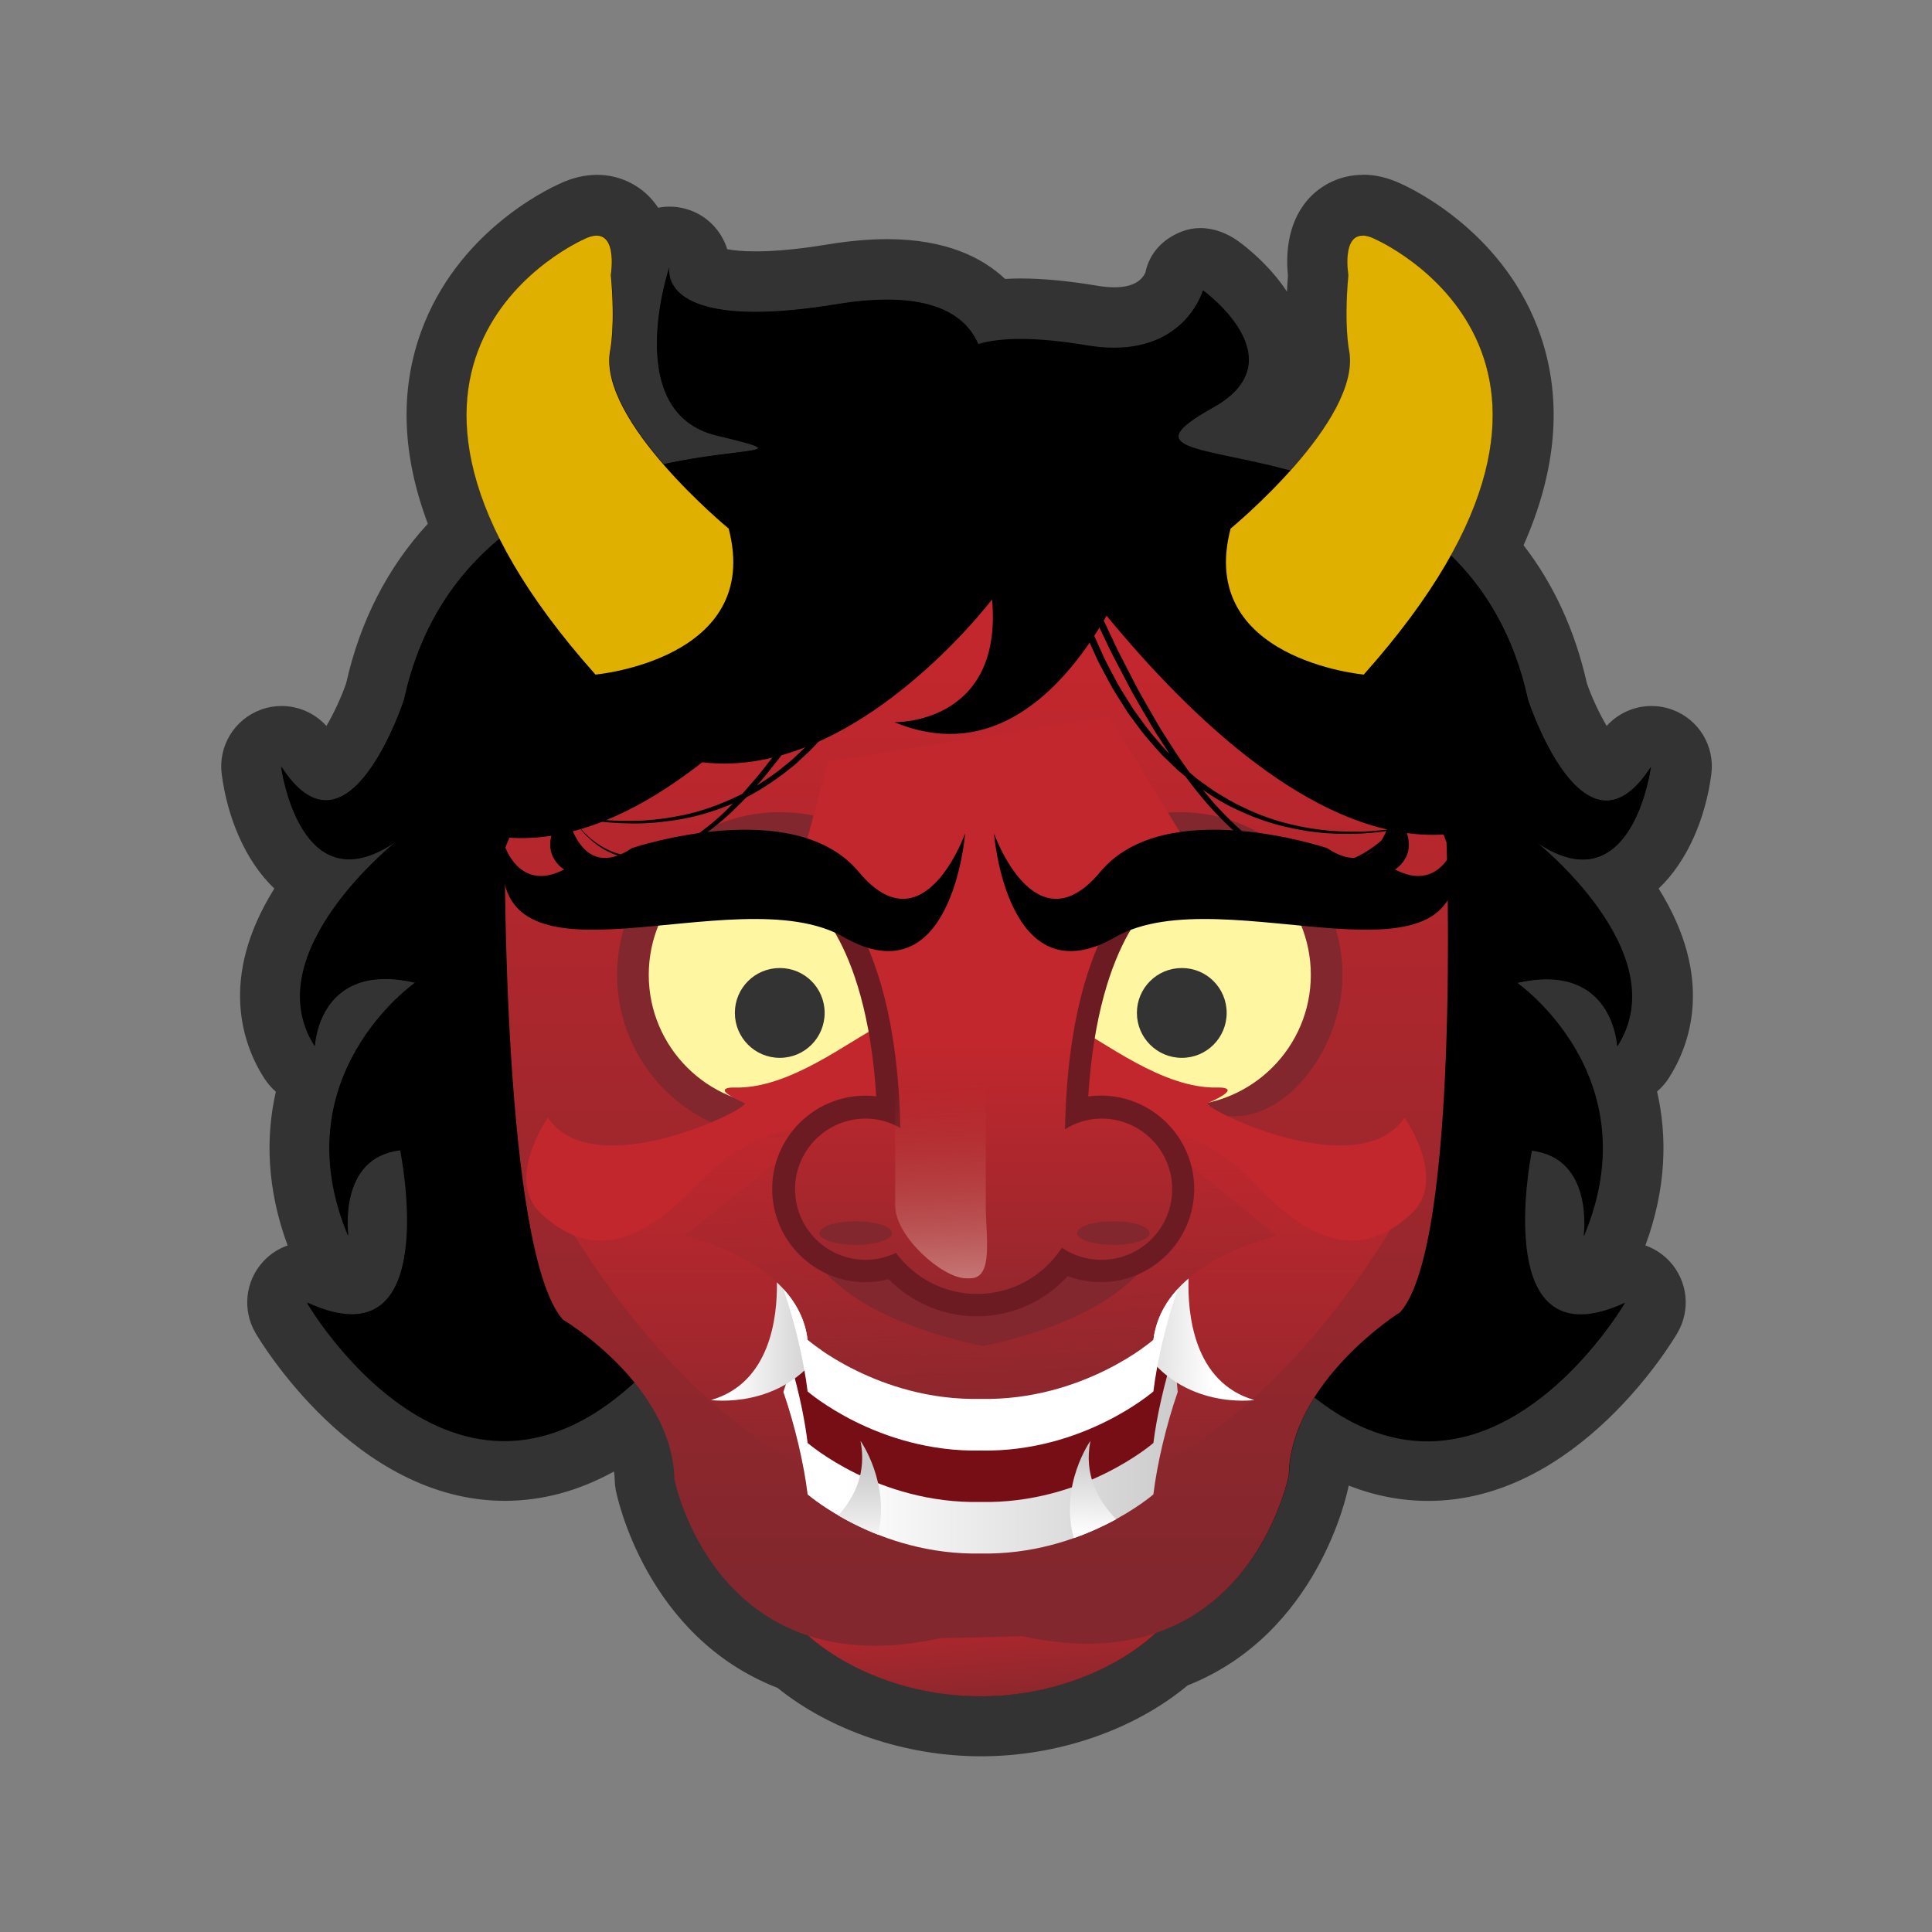 <svg xmlns="http://www.w3.org/2000/svg" width="256" height="256" viewBox="0 0 256 256"><rect x="0" y="0" width="256" height="256" fill="#808080" stroke="none"/><path d="M129.93 228.775c-9.293 0-18.547-3.196-24.943-8.583-15.895-5.78-19.39-22.74-19.532-23.472-.044-.224-.068-.45-.074-.678-.05-2.312-.75-4.67-2.09-7.04-5.31 3.94-10.84 5.935-16.46 5.935-17.58 0-29.1-19.454-29.58-20.282-.87-1.508-.67-3.41.5-4.7.78-.854 1.86-1.31 2.96-1.31.57 0 1.14.118 1.67.364 2.11.97 3.46 1.17 4.21 1.17.95 0 1.38-.3 1.74-.74.71-.86 1.15-2.26 1.4-3.92-.49 1-1.39 1.78-2.54 2.09-.35.09-.7.14-1.05.14-1.57 0-3.04-.93-3.68-2.45-3.64-8.72-3.3-16.44-1.17-22.73-1.18-.13-2.27-.78-2.94-1.82-5.49-8.58-1.33-17.57 3.49-23.91-5.44-2.67-7.9-10.01-8.53-14.72-.24-1.86.83-3.64 2.59-4.28.45-.17.92-.25 1.38-.25 1.33 0 2.62.67 3.37 1.84 1.4 2.17 2.36 2.62 2.54 2.62 1.35 0 4.67-4.87 6.52-10.4 1.89-8.51 5.8-15.66 11.66-21.3-3.95-9.09-4.56-17.49-1.82-25.02 4.24-11.66 15.07-16.79 16.26-17.32 1.16-.55 2.24-.82 3.31-.82 1.71 0 3.25.71 4.34 1.99 1.11 1.31 1.54 3 1.65 4.53.66-1.42 2.09-2.31 3.62-2.31.36 0 .72.04 1.09.15 1.88.52 3.09 2.33 2.9 4.23.27.28 1.77 1.54 7.41 1.54 2.82 0 6.23-.33 10.13-.96 2.64-.44 5.1-.65 7.31-.65 7.58 0 11.75 2.55 14.05 5.42 1.12-.14 2.33-.21 3.65-.21 2.72 0 5.93.3 9.55.9 1.01.17 1.97.25 2.86.25 6.52 0 7.92-4.65 7.93-4.7.36-1.26 1.31-2.26 2.54-2.69.43-.15.87-.22 1.31-.22.83 0 1.65.25 2.34.75.83.6 8.1 6.07 7.7 12.97-.14 2.35-1.22 5.63-5.42 8.42l.2.04c1.56.32 3.38.71 5.34 1.18 5.4-6.52 5.45-9.75 5.3-10.68-.15-.75-.74-4.24-.2-10.67-.23-1.77-.33-5.09 1.57-7.34 1.09-1.29 2.62-2 4.33-2 1.07 0 2.15.27 3.31.82 1.2.54 12.35 5.83 16.44 17.87 2.76 8.1 1.69 17.17-3.18 27 4.51 5.14 7.61 11.44 9.23 18.77 1.85 5.52 5.17 10.4 6.52 10.39.18 0 1.13-.44 2.53-2.62.75-1.17 2.03-1.84 3.36-1.84.46 0 .93.08 1.38.24 1.76.64 2.84 2.42 2.59 4.27-.61 4.71-3.07 12.06-8.52 14.72 4.83 6.33 8.98 15.33 3.49 23.9-.67 1.04-1.76 1.69-2.94 1.82 2.13 6.28 2.47 14.01-1.18 22.72-.63 1.52-2.11 2.46-3.69 2.46-.35 0-.71-.05-1.06-.14-1.11-.31-1.98-1.05-2.48-2.01.25 1.63.68 3 1.36 3.83.36.44.79.74 1.73.74.75 0 2.09-.21 4.2-1.18.54-.25 1.11-.37 1.67-.37 1.1 0 2.19.46 2.96 1.31 1.18 1.29 1.38 3.19.5 4.7-.48.83-11.99 20.29-29.58 20.29-4.58 0-9.1-1.33-13.49-3.95-.57 1.55-.88 3.08-.91 4.57 0 .22-.03.45-.07.67-.14.73-3.62 17.79-19.47 23.66-6.39 5.58-15.78 8.88-25.29 8.88z"/><path fill="#333" d="M180.545 31.225c.444 0 .983.136 1.637.452 0 0 26.88 11.626 10.066 41.9 4.62 4.51 8.39 10.655 10.233 19.16 0 0 4.35 13.336 10.38 13.336 1.84 0 3.83-1.235 5.9-4.457 0 0-1.61 12.253-9.01 12.253-1.75 0-3.83-.69-6.28-2.39 0 0 18.75 14.79 10.86 27.12 0 0-.39-8.88-9.35-8.88-1.17 0-2.48.15-3.96.49 0 0 17.76 12.34 8.88 33.54 0 0 1.48-10.37-6.9-11.35 0 0-4.5 21.76 6.45 21.76 1.61 0 3.55-.47 5.88-1.54 0 0-10.63 18.29-26.12 18.29-4.61 0-9.66-1.63-14.98-5.84-1.92 3.02-3.34 6.53-3.43 10.36 0 0-3.11 16.01-17.62 20.92-5.04 4.66-13.56 8.39-23.22 8.39-9.46 0-17.83-3.59-22.9-8.11-14.53-4.83-17.64-20.72-17.64-20.72-.11-4.99-2.48-9.36-5.29-12.81-6.17 5.67-12 7.79-17.27 7.79-15.48 0-26.12-18.29-26.12-18.29 2.34 1.07 4.27 1.54 5.88 1.54 10.96 0 6.46-21.77 6.46-21.77-8.39.98-6.91 11.35-6.91 11.35-8.88-21.2 8.87-33.54 8.87-33.54-1.48-.34-2.79-.49-3.96-.49-8.96 0-9.35 8.88-9.35 8.88-7.89-12.33 10.85-27.12 10.85-27.12-2.46 1.7-4.53 2.38-6.28 2.38-7.39 0-9.01-12.25-9.01-12.25 2.08 3.22 4.07 4.45 5.9 4.45 6.03 0 10.38-13.33 10.38-13.33 2.12-9.81 6.92-16.61 12.67-21.36-14.37-28.64 11.22-39.7 11.22-39.7.66-.32 1.2-.45 1.64-.45 2.75 0 1.88 5.21 1.88 5.21.62 6.79-.09 10.05-.09 10.05-.83 4.56 2.98 10.35 7.05 15.05 11.1-2.41 17.93-1.21 7.05-3.82-12.73-3.06-6.28-22.28-6.28-22.28s-1.35 5.92 11.39 5.92c2.83 0 6.37-.3 10.78-1.02 2.53-.42 4.74-.6 6.66-.6 7.54 0 10.78 2.83 12.09 5.89 1.39-.42 3.22-.68 5.6-.68 2.37 0 5.3.26 8.89.86 1.27.21 2.44.3 3.52.3 9.62 0 11.78-7.6 11.78-7.6s12.65 9.15 1.41 15.44c-10.36 5.79-1.9 5.18 10.16 8.43 4.34-4.83 8.69-11.06 7.82-15.91 0 0-.72-3.25-.11-10.05 0 0-.87-5.21 1.88-5.21m0-8c-2.86 0-5.56 1.24-7.39 3.41-2.72 3.21-2.79 7.49-2.53 9.98-.06.73-.1 1.42-.13 2.08-2.37-3.58-5.47-5.97-6.41-6.65-1.51-1.1-3.29-1.77-5.07-1.77-.84 0-1.67.15-2.49.47-2.5.99-4.25 2.84-4.8 5.45-.42.91-1.47 1.93-4.11 1.93-.67 0-1.41-.07-2.2-.2-3.83-.64-7.26-.97-10.2-.97-.72 0-1.4.02-2.07.06-2.99-2.82-7.83-5.27-15.63-5.27-2.42 0-5.1.24-7.95.71-3.69.61-6.88.91-9.49.91-1.77 0-2.97-.14-3.75-.29-.78-2.51-2.77-4.58-5.48-5.34-.72-.2-1.44-.3-2.16-.3-.51 0-1.01.05-1.51.15-.21-.33-.45-.65-.71-.95-1.83-2.17-4.52-3.41-7.38-3.41-1.63 0-3.31.39-4.97 1.18-1.98.89-13.62 6.57-18.35 19.59-2.84 7.81-2.54 16.35.89 25.46-5.33 5.79-8.96 12.87-10.82 21.12-.68 1.96-1.68 4.09-2.62 5.67-1.53-1.69-3.7-2.64-5.94-2.64-.92 0-1.85.16-2.75.49-3.52 1.29-5.67 4.85-5.18 8.56.75 5.7 3.09 11.44 6.97 15.14-7.45 11.93-4.12 20.78-1.35 25.12.44.67.96 1.28 1.55 1.8-1.35 5.93-1.23 12.8 1.56 20.37-1.23.43-2.36 1.16-3.27 2.17-2.35 2.58-2.75 6.39-1 9.4.53.91 13.18 22.27 33.04 22.27 4.95 0 9.79-1.3 14.47-3.89.06.37.09.73.1 1.09.01.46.06.91.14 1.36.16.82 4 19.45 21.43 26.22 7.07 5.7 17.02 9.07 26.97 9.07 10.19 0 20.28-3.49 27.37-9.39 17.35-6.87 21.17-25.57 21.33-26.39l.02-.09c3.45 1.35 6.97 2.03 10.54 2.03 19.86 0 32.51-21.37 33.03-22.28 1.76-3.02 1.35-6.82-.99-9.4-.92-1.01-2.05-1.74-3.27-2.17 2.8-7.58 2.91-14.46 1.55-20.4.59-.5 1.12-1.1 1.55-1.77 2.78-4.33 6.11-13.19-1.34-25.12 3.89-3.7 6.23-9.44 6.98-15.15.49-3.71-1.66-7.27-5.18-8.55-.9-.33-1.83-.49-2.75-.49-2.24 0-4.41.95-5.94 2.64-.94-1.59-1.95-3.72-2.62-5.65-1.57-6.97-4.38-13.1-8.39-18.29 4.39-9.92 5.16-19.22 2.28-27.7-4.57-13.46-16.55-19.31-18.56-20.22-1.67-.78-3.34-1.18-4.97-1.18z"/><path d="M129.976 53.277s5.03-16.875-19.133-12.927c-24.172 3.948-22.168-4.91-22.168-4.91S82.22 54.66 94.95 57.716c22.87 5.488-32.552-5.918-41.43 35.022 0 0-7.4 22.687-16.278 8.878 0 0 2.468 18.745 15.29 9.866 0 0-18.74 14.797-10.85 27.126 0 0 .49-11.346 13.317-8.387 0 0-17.76 12.34-8.88 33.55 0 0-1.49-10.36 6.9-11.34 0 0 5.92 28.61-12.34 20.23 0 0 21.21 36.5 47.35 6.41m37.99-125.78s-6.1-11.48 18.06-7.45c12.62 2.11 15.29-7.29 15.29-7.29s12.64 9.16 1.4 15.44c-20.52 11.46 32.82-2.17 41.69 38.77 0 0 7.4 22.69 16.27 8.88 0 0-2.46 18.75-15.3 9.87 0 0 18.75 14.8 10.85 27.13 0 0-.5-11.34-13.32-8.38 0 0 17.75 12.34 8.88 33.55 0 0 1.47-10.36-6.91-11.34 0 0-5.92 28.61 12.32 20.22 0 0-21.2 36.5-47.35 6.41"/><linearGradient id="a" gradientUnits="userSpaceOnUse" x1="130.086" y1="209.539" x2="131.565" y2="228.031"><stop offset="0" stop-color="#C1272D"/><stop offset="1" stop-color="#82272D"/></linearGradient><path fill="url(#a)" d="M157.963 207.567c0 7.624-12.542 17.208-28.033 17.208-15.482 0-28.037-9.584-28.037-17.208 0-7.617 12.554-10.38 28.037-10.38 15.49 0 28.033 2.763 28.033 10.38z"/><linearGradient id="b" gradientUnits="userSpaceOnUse" x1="129.38" y1="89.334" x2="129.38" y2="208.525"><stop offset="0" stop-color="#C1272D"/><stop offset="1" stop-color="#82272D"/></linearGradient><path fill="url(#b)" d="M135.48 216.805c29.882 6.555 35.292-21.334 35.292-21.334.277-12.52 14.785-21.62 14.785-21.62 7.978-9.1 6.116-62.21 6.116-62.21s-18.07-52.25-59.894-52.25h-3.43c-41.83 0-61.46 53.11-61.46 53.11s-.29 53.23 7.68 62.34c0 0 14.51 8.62 14.79 21.15 0 0 5.4 27.63 35.27 21.08"/><path fill="#82272D" d="M124.875 129.175c0 11.9-9.653 21.55-21.548 21.55-11.913 0-21.56-9.65-21.56-21.55 0-11.913 9.647-21.565 21.56-21.565 11.895 0 21.548 9.653 21.548 21.565z"/><linearGradient id="c" gradientUnits="userSpaceOnUse" x1="130.069" y1="208.523" x2="130.069" y2="121.722"><stop offset=".151" stop-color="#C1272D" stop-opacity="0"/><stop offset=".742" stop-color="#C1272D"/></linearGradient><path fill="url(#c)" d="M147.905 196.608c23.63-8.253 39.074-38.414 39.074-38.414-9.96 10.81-13.66 1.92-13.66 1.92-11.38-19.35-28.46-11.733-28.46-11.733h-29.6s-17.07-7.61-28.45 11.74c0 0-3.7 9.29-13.66-1.52 0 0 15.44 29.96 39.08 38.21"/><path fill="#82272D" d="M134.773 129.175c0 11.9 11.86 8.098 22.612 16.5 9.386 7.323 20.495-4.6 20.495-16.5 0-11.913-9.652-21.565-21.56-21.565-11.894 0-21.547 9.653-21.547 21.565z"/><path fill="#FFF6A1" d="M120.667 129.175c0 9.573-7.758 17.35-17.34 17.35-9.595 0-17.364-7.777-17.364-17.35 0-9.6 7.77-17.363 17.364-17.363 9.582 0 17.34 7.763 17.34 17.363z"/><path fill="#333" d="M109.27 134.21c0 3.294-2.648 5.96-5.943 5.96-3.295 0-5.954-2.666-5.954-5.96 0-3.29 2.66-5.942 5.954-5.942 3.294 0 5.942 2.653 5.942 5.943z"/><path fill="#FFF6A1" d="M138.958 129.175c0 9.573 7.78 17.35 17.363 17.35s17.37-7.777 17.37-17.35c0-9.6-7.78-17.363-17.36-17.363s-17.36 7.763-17.36 17.363z"/><linearGradient id="d" gradientUnits="userSpaceOnUse" x1="127.987" y1="116.122" x2="132.14" y2="217.817"><stop offset=".151" stop-color="#C1272D" stop-opacity="0"/><stop offset=".77" stop-color="#82272D"/></linearGradient><path fill="url(#d)" d="M130.357 132.013L90.73 163.72c5.186 1.4 15.23 5.197 16.284 13.826 0 0 9.306 8.098 22.916 7.815 13.606.29 22.9-7.81 22.9-7.81 1.063-8.63 11.11-12.42 16.3-13.82l-38.773-31.7z"/><path fill="#770E16" d="M152.83 184.366s-9.294 8.104-22.9 7.832c-13.61.272-22.916-7.832-22.916-7.832-.23-1.896-.624-4.068-1.145-6.3l-2.07 6.376c1.55 4.502 2.73 9.612 3.21 13.582 0 0 9.3 8.104 22.91 7.832 13.6.272 22.9-7.832 22.9-7.832.48-3.97 1.66-9.08 3.22-13.582l-.97-10.59c-1.07 3.648-1.88 7.428-2.26 10.514z"/><path fill="#82272D" d="M154.83 157.79s3.525 14.59-24.646 20.59h.128c-28.152-6-24.638-20.002-24.638-20.002"/><path fill="#C1272D" d="M120.678 138.17s.15-4.237-3.977-2.295c-4.12 1.936-12.03 8.465-19.43 8.228 0 0-3.55-.122 1.37 2.052 1.19.532-19.92 11.018-26.04 1.942 0 0-5.83 8.23-.85 12.774 4.98 4.55 11.31 6 20.49-3.81 3.75-4 10.89-9.98 23.05-6.9l4.13.12 1.29-12.11zm17.332 0s-.128-4.237 3.988-2.295c4.127 1.936 12.023 8.465 19.422 8.228 0 0 3.56-.122-1.354 2.052-1.19.532 19.92 11.018 26.045 1.942 0 0 5.83 8.23.85 12.774-4.97 4.55-11.3 6-20.47-3.81-3.75-4-10.89-9.98-23.05-6.9l-4.14.12-1.28-12.11z"/><linearGradient id="e" gradientUnits="userSpaceOnUse" x1="130.193" y1="126.523" x2="130.193" y2="204.206"><stop offset=".151" stop-color="#C1272D"/><stop offset=".77" stop-color="#82272D"/></linearGradient><path fill="url(#e)" d="M129.49 172.954c-4.278 0-8.387-1.897-11.208-5.13-1.152.405-2.336.61-3.534.61-5.99 0-10.864-4.872-10.864-10.86 0-5.985 4.874-10.856 10.864-10.856 1.027 0 2.04.15 3.028.447-1.086-25.318-10.842-30.052-10.943-30.098l-6.236-2.837 59.194-.24-6.13 2.885c-.09.044-9.89 5.215-10.96 30.375 1.06-.35 2.17-.53 3.27-.53 5.99 0 10.87 4.87 10.87 10.856 0 5.987-4.87 10.858-10.86 10.858-1.69 0-3.34-.386-4.82-1.124-2.81 3.558-7.07 5.644-11.65 5.644z"/><path fill="#6D1B23" d="M153.015 115.517s-11.35 5.335-11.896 34.118c1.39-.874 3.05-1.417 4.84-1.417 5.18 0 9.36 4.19 9.36 9.357 0 5.175-4.19 9.358-9.37 9.358-1.96 0-3.76-.59-5.25-1.606-2.38 3.676-6.51 6.127-11.23 6.127-4.41 0-8.31-2.156-10.75-5.44-1.23.58-2.57.92-4 .92-5.17 0-9.37-4.184-9.37-9.358 0-5.168 4.19-9.357 9.36-9.357 1.66 0 3.21.46 4.57 1.23 0-.02.01-.02.02-.02-.6-28.59-11.9-33.73-11.9-33.73l45.56-.19m15.29-3.12l-15.31.11-45.57.18-15.41.06 14.15 5.65c.56.32 8.62 5.32 10 26.88-.47-.06-.95-.09-1.43-.09-6.82 0-12.36 5.54-12.36 12.36s5.55 12.36 12.36 12.36c1.04 0 2.07-.14 3.07-.4 3.06 3.11 7.28 4.92 11.67 4.92 4.64 0 8.99-1.95 12.06-5.33 1.39.53 2.88.8 4.4.8 6.81 0 12.36-5.55 12.36-12.36s-5.55-12.36-12.37-12.36c-.56 0-1.12.04-1.67.11 1.37-21.67 9.48-26.79 10.03-27.11l13.99-5.82z"/><linearGradient id="f" gradientUnits="userSpaceOnUse" x1="124.6" y1="135.844" x2="126.494" y2="187.69"><stop offset=".151" stop-color="#C1392D" stop-opacity="0"/><stop offset="1" stop-color="#fff"/></linearGradient><path fill="url(#f)" d="M130.62 159.76c0 4.088 1.06 9.62-2.05 9.62h-.556c-3.12 0-9.396-5.532-9.396-9.62v-38.474c0-4.087 6.274-4.905 9.396-4.905h.555c3.1 0 2.05.82 2.05 4.91v38.48z"/><path fill="#82272D" d="M118.193 163.396c0 .862-2.15 1.562-4.797 1.562-2.66 0-4.81-.7-4.81-1.562 0-.877 2.15-1.57 4.81-1.57 2.646-.002 4.797.693 4.797 1.57zm34.14 0c0 .862-2.15 1.562-4.798 1.562-2.658 0-4.81-.7-4.81-1.562 0-.877 2.15-1.57 4.81-1.57 2.648-.002 4.798.693 4.798 1.57z"/><linearGradient id="g" gradientUnits="userSpaceOnUse" x1="103.8" y1="192.505" x2="156.056" y2="192.505"><stop offset=".151" stop-color="#fff"/><stop offset=".994" stop-color="#ccc"/></linearGradient><path fill="url(#g)" d="M152.83 191.204s-9.294 8.098-22.9 7.815c-13.61.28-22.916-7.82-22.916-7.82-.358-2.98-1.11-6.6-2.127-10.12l-1.087 3.36c1.55 4.5 2.73 9.61 3.214 13.58 0 0 9.306 8.1 22.916 7.83 13.606.27 22.9-7.83 22.9-7.83.485-3.97 1.665-9.08 3.226-13.58l-.485-5.3c-1.29 4.11-2.3 8.52-2.74 12.06z"/><path d="M129.78 55.462S97.637 113.8 66.9 110.952c0 0 7.4-55.773 62.88-55.49zm-1.423 0s33.016 57.91 63.743 55.06c0 0-8.243-55.343-63.743-55.06z"/><path fill="#DFB000" d="M77.426 31.677s-36.085 15.595 1.48 57.708c0 0 22.19-1.988 17.647-19.346 0 0-17.387-14.3-15.71-23.56 0 0 .715-3.26.097-10.05 0 0 1.18-7.03-3.514-4.76zm104.756 0s36.08 15.595-1.48 57.708c0 0-22.195-1.988-17.64-19.346 0 0 17.374-14.3 15.71-23.56 0 0-.717-3.26-.104-10.05 0 0-1.18-7.03 3.514-4.76z"/><path d="M75.148 107.25s.146.3.48.826c.33.525.86 1.275 1.658 2.112.798.83 1.885 1.756 3.332 2.436 1.432.688 3.26 1.07 5.204.785 1.947-.26 3.944-1.13 5.83-2.36 1.9-1.22 3.736-2.77 5.45-4.55l1.298-1.35 1.245-1.44c.858-.94 1.638-1.98 2.44-3 .82-1.01 1.56-2.1 2.326-3.17.78-1.07 1.51-2.17 2.22-3.29 1.48-2.2 2.8-4.5 4.14-6.73 1.26-2.29 2.56-4.5 3.68-6.72 1.16-2.2 2.27-4.33 3.25-6.39 1.01-2.05 1.96-3.98 2.78-5.79l2.29-4.93c.65-1.48 1.22-2.77 1.69-3.83l1.48-3.34.92.39-1.47 3.35-1.69 3.84-2.29 4.94c-.82 1.81-1.8 3.75-2.82 5.79-1 2.05-2.12 4.19-3.3 6.39-1.14 2.22-2.47 4.43-3.74 6.72-1.37 2.23-2.71 4.54-4.21 6.74-.73 1.12-1.46 2.23-2.26 3.29-.78 1.07-1.53 2.16-2.37 3.18-.82 1.03-1.61 2.06-2.49 3.01-.43.48-.85.96-1.27 1.44l-1.34 1.34c-1.77 1.77-3.68 3.31-5.65 4.51-1.95 1.21-4.03 2.07-6.06 2.29-2.02.26-3.91-.18-5.37-.92-1.47-.75-2.53-1.73-3.31-2.6-.78-.88-1.28-1.65-1.59-2.19-.32-.54-.45-.85-.45-.85zm-4.548-.56s1.24.502 3.505 1.028c1.13.272 2.518.53 4.12.732 1.6.226 3.424.34 5.407.323 1.985 0 4.132-.226 6.356-.66 2.23-.413 4.52-1.16 6.768-2.166 2.267-.98 4.443-2.34 6.504-3.898l1.516-1.23c.498-.42.95-.9 1.43-1.34.98-.87 1.808-1.91 2.69-2.88.857-1 1.598-2.1 2.4-3.13.7-1.12 1.424-2.21 2.09-3.32.61-1.15 1.238-2.28 1.817-3.41l1.557-3.44c.895-2.31 1.787-4.54 2.414-6.73.728-2.16 1.217-4.25 1.714-6.18l.362-1.41c.096-.47.19-.92.28-1.37l.52-2.52c.354-1.58.546-2.97.73-4.12l.57-3.6.99.13-.568 3.63c-.184 1.15-.376 2.56-.73 4.15l-.52 2.54-.28 1.38-.365 1.42c-.5 1.94-1.02 4.05-1.77 6.23-.65 2.2-1.568 4.45-2.49 6.79l-1.605 3.47c-.596 1.14-1.243 2.28-1.87 3.44-.686 1.13-1.43 2.23-2.15 3.36-.826 1.05-1.59 2.16-2.473 3.17-.91.99-1.76 2.04-2.77 2.92-.5.45-.96.93-1.47 1.36l-1.56 1.24c-2.13 1.57-4.36 2.97-6.7 3.91-2.32.98-4.67 1.69-6.94 2.06-2.27.39-4.45.58-6.46.54-4.02-.02-7.32-.69-9.56-1.32-2.25-.61-3.47-1.15-3.47-1.15zm120.08 1.706s-1.237.518-3.514 1.065c-2.265.56-5.598 1.13-9.626 1.02-2.012-.03-4.19-.27-6.448-.76-2.265-.46-4.6-1.23-6.887-2.3-2.314-1.02-4.524-2.46-6.604-4.1l-1.54-1.27c-.49-.45-.96-.93-1.44-1.39-1-.9-1.82-1.97-2.72-2.97-.86-1.04-1.62-2.14-2.43-3.22-.71-1.14-1.45-2.25-2.12-3.39-.62-1.16-1.26-2.31-1.85-3.47l-1.59-3.49c-.91-2.34-1.83-4.6-2.47-6.81-.74-2.18-1.26-4.3-1.76-6.25l-.36-1.43-.28-1.38-.52-2.55c-.35-1.59-.54-3-.73-4.16l-.56-3.63.99-.13.57 3.61c.18 1.15.38 2.55.73 4.13l.52 2.53.28 1.37c.12.46.24.94.36 1.42.49 1.93.98 4.04 1.71 6.2.63 2.2 1.51 4.43 2.4 6.75l1.55 3.46c.57 1.15 1.2 2.28 1.8 3.43.65 1.13 1.38 2.23 2.07 3.35.79 1.06 1.53 2.15 2.37 3.18.87.99 1.68 2.04 2.65 2.94.47.46.92.93 1.4 1.37l1.5 1.26c.48.44 1.01.81 1.54 1.18.53.36 1.04.76 1.58 1.09 1.1.65 2.16 1.32 3.29 1.83 2.22 1.1 4.5 1.9 6.72 2.4 2.21.52 4.36.81 6.35.88 1.99.09 3.82.03 5.43-.15 1.61-.14 3.01-.37 4.15-.6 2.29-.46 3.55-.93 3.55-.93zm-.752-6.266s-.52 1.363-1.82 3.554c-.66 1.086-1.493 2.398-2.648 3.754-1.16 1.343-2.61 2.773-4.498 3.924-1.87 1.148-4.252 1.955-6.813 1.82-2.57-.108-5.14-1.148-7.45-2.64-2.37-1.453-4.39-3.492-6.35-5.593-1.9-2.17-3.67-4.5-5.3-6.92-.79-1.23-1.61-2.44-2.36-3.68-.73-1.26-1.46-2.51-2.18-3.75-.72-1.24-1.34-2.52-2.01-3.76-.66-1.24-1.31-2.47-1.88-3.71-1.18-2.46-2.34-4.83-3.32-7.13-1.01-2.29-1.98-4.45-2.77-6.48L138.31 66l-1.605-4.3-1.396-3.74.94-.34 1.4 3.734c.44 1.19.98 2.63 1.6 4.287l2.21 5.51c.78 2.03 1.73 4.18 2.72 6.47.96 2.3 2.1 4.67 3.26 7.12.56 1.24 1.2 2.46 1.84 3.7.65 1.24 1.26 2.51 1.97 3.75l2.14 3.73c.73 1.24 1.54 2.44 2.31 3.66 1.6 2.41 3.33 4.72 5.18 6.87 1.91 2.08 3.89 4.08 6.14 5.54 2.22 1.49 4.67 2.53 7.11 2.68 2.44.18 4.74-.55 6.58-1.63 1.85-1.08 3.31-2.46 4.48-3.77 1.18-1.31 2.05-2.58 2.74-3.64 1.37-2.13 1.94-3.48 1.94-3.48z"/><linearGradient id="h" gradientUnits="userSpaceOnUse" x1="113.909" y1="207.856" x2="113.909" y2="194.898"><stop offset=".151" stop-color="#fff"/><stop offset=".994" stop-color="#ccc"/></linearGradient><path fill="url(#h)" d="M111.083 200.81c1.422.828 3.18 1.724 5.25 2.545 1.652-6.833-2.313-12.428-2.313-12.428.82 4.11-.706 7.38-2.937 9.884z"/><linearGradient id="i" gradientUnits="userSpaceOnUse" x1="144.775" y1="205.287" x2="144.919" y2="192.906"><stop offset=".151" stop-color="#fff"/><stop offset=".994" stop-color="#ccc"/></linearGradient><path fill="url(#i)" d="M147.895 201.313c-2.474-2.555-4.29-5.982-3.41-10.387 0 0-4.15 5.845-2.197 12.884 2.16-.762 4.045-1.646 5.607-2.497z"/><linearGradient id="j" gradientUnits="userSpaceOnUse" x1="94.217" y1="177.759" x2="108.875" y2="177.759"><stop offset=".151" stop-color="#fff"/><stop offset=".994" stop-color="#ccc"/></linearGradient><path fill="url(#j)" d="M107.014 177.546c-.382-3.145-1.966-5.646-4.07-7.624.07 4.607-.877 13.323-8.727 15.59 0 0 9.34 1.334 14.658-6.584-1.19-.816-1.86-1.382-1.86-1.382z"/><linearGradient id="k" gradientUnits="userSpaceOnUse" x1="163.24" y1="177.544" x2="147.308" y2="177.261"><stop offset=".151" stop-color="#fff"/><stop offset=".994" stop-color="#ccc"/></linearGradient><path fill="url(#k)" d="M157.488 169.407c-2.393 2.052-4.23 4.706-4.658 8.14 0 0-.51.444-1.457 1.108 5.283 8.215 14.832 6.86 14.832 6.86-8.15-2.356-8.855-11.662-8.717-16.108z"/><path fill="#fff" d="M152.83 177.546s-9.294 8.098-22.9 7.815c-13.61.29-22.916-7.81-22.916-7.81-.324-2.71-1.538-4.93-3.214-6.76 1.55 4.5 2.73 9.61 3.214 13.58 0 0 9.306 8.11 22.916 7.83 13.606.27 22.9-7.83 22.9-7.83.485-3.97 1.665-9.08 3.226-13.58-1.677 1.83-2.89 4.05-3.226 6.76z"/><path fill="#333" d="M162.54 134.21c0 3.294-2.646 5.96-5.94 5.96-3.295 0-5.954-2.666-5.954-5.96 0-3.29 2.66-5.942 5.953-5.942s5.94 2.653 5.94 5.943z"/><linearGradient id="l" gradientUnits="userSpaceOnUse" x1="135.44" y1="137.69" x2="140.127" y2="173.694"><stop offset=".151" stop-color="#C1272D"/><stop offset=".77" stop-color="#82272D"/></linearGradient><path fill="url(#l)" d="M109.748 100.882l-3.208 11.837 16.277 18 17.02-.5 17.998-17.51-10.843-17.76z"/><path d="M127.884 110.425s-1.677 22.016-16.096 13.74c-14.41-8.272-48.113 9.362-44.992-12.318 0 0 1.907 6.52 7.953 3.364 0 0-4.35-2.52.31-7.9 0 0 1.52 9.85 8.7 5.06 0 0 21.41-7.19 30.03 3.16 8.61 10.35 14.09-5.09 14.09-5.09zm3.826 0s1.676 22.016 16.09 13.74c14.417-8.272 48.115 9.362 44.994-12.318 0 0-1.907 6.52-7.954 3.364 0 0 4.347-2.52-.312-7.9 0 0-1.515 9.85-8.705 5.06 0 0-21.41-7.19-30.032 3.16-8.61 10.35-14.08-5.09-14.08-5.09zm21.202-43.212s-11.1 38.102-34.407 28.484c0 0 14.43.37 12.95-16.277 0 0-20.72 27.375-42.544 20.716L110 69.062l7.77-15.907 21.457 2.22 13.69 11.838z"/></svg>